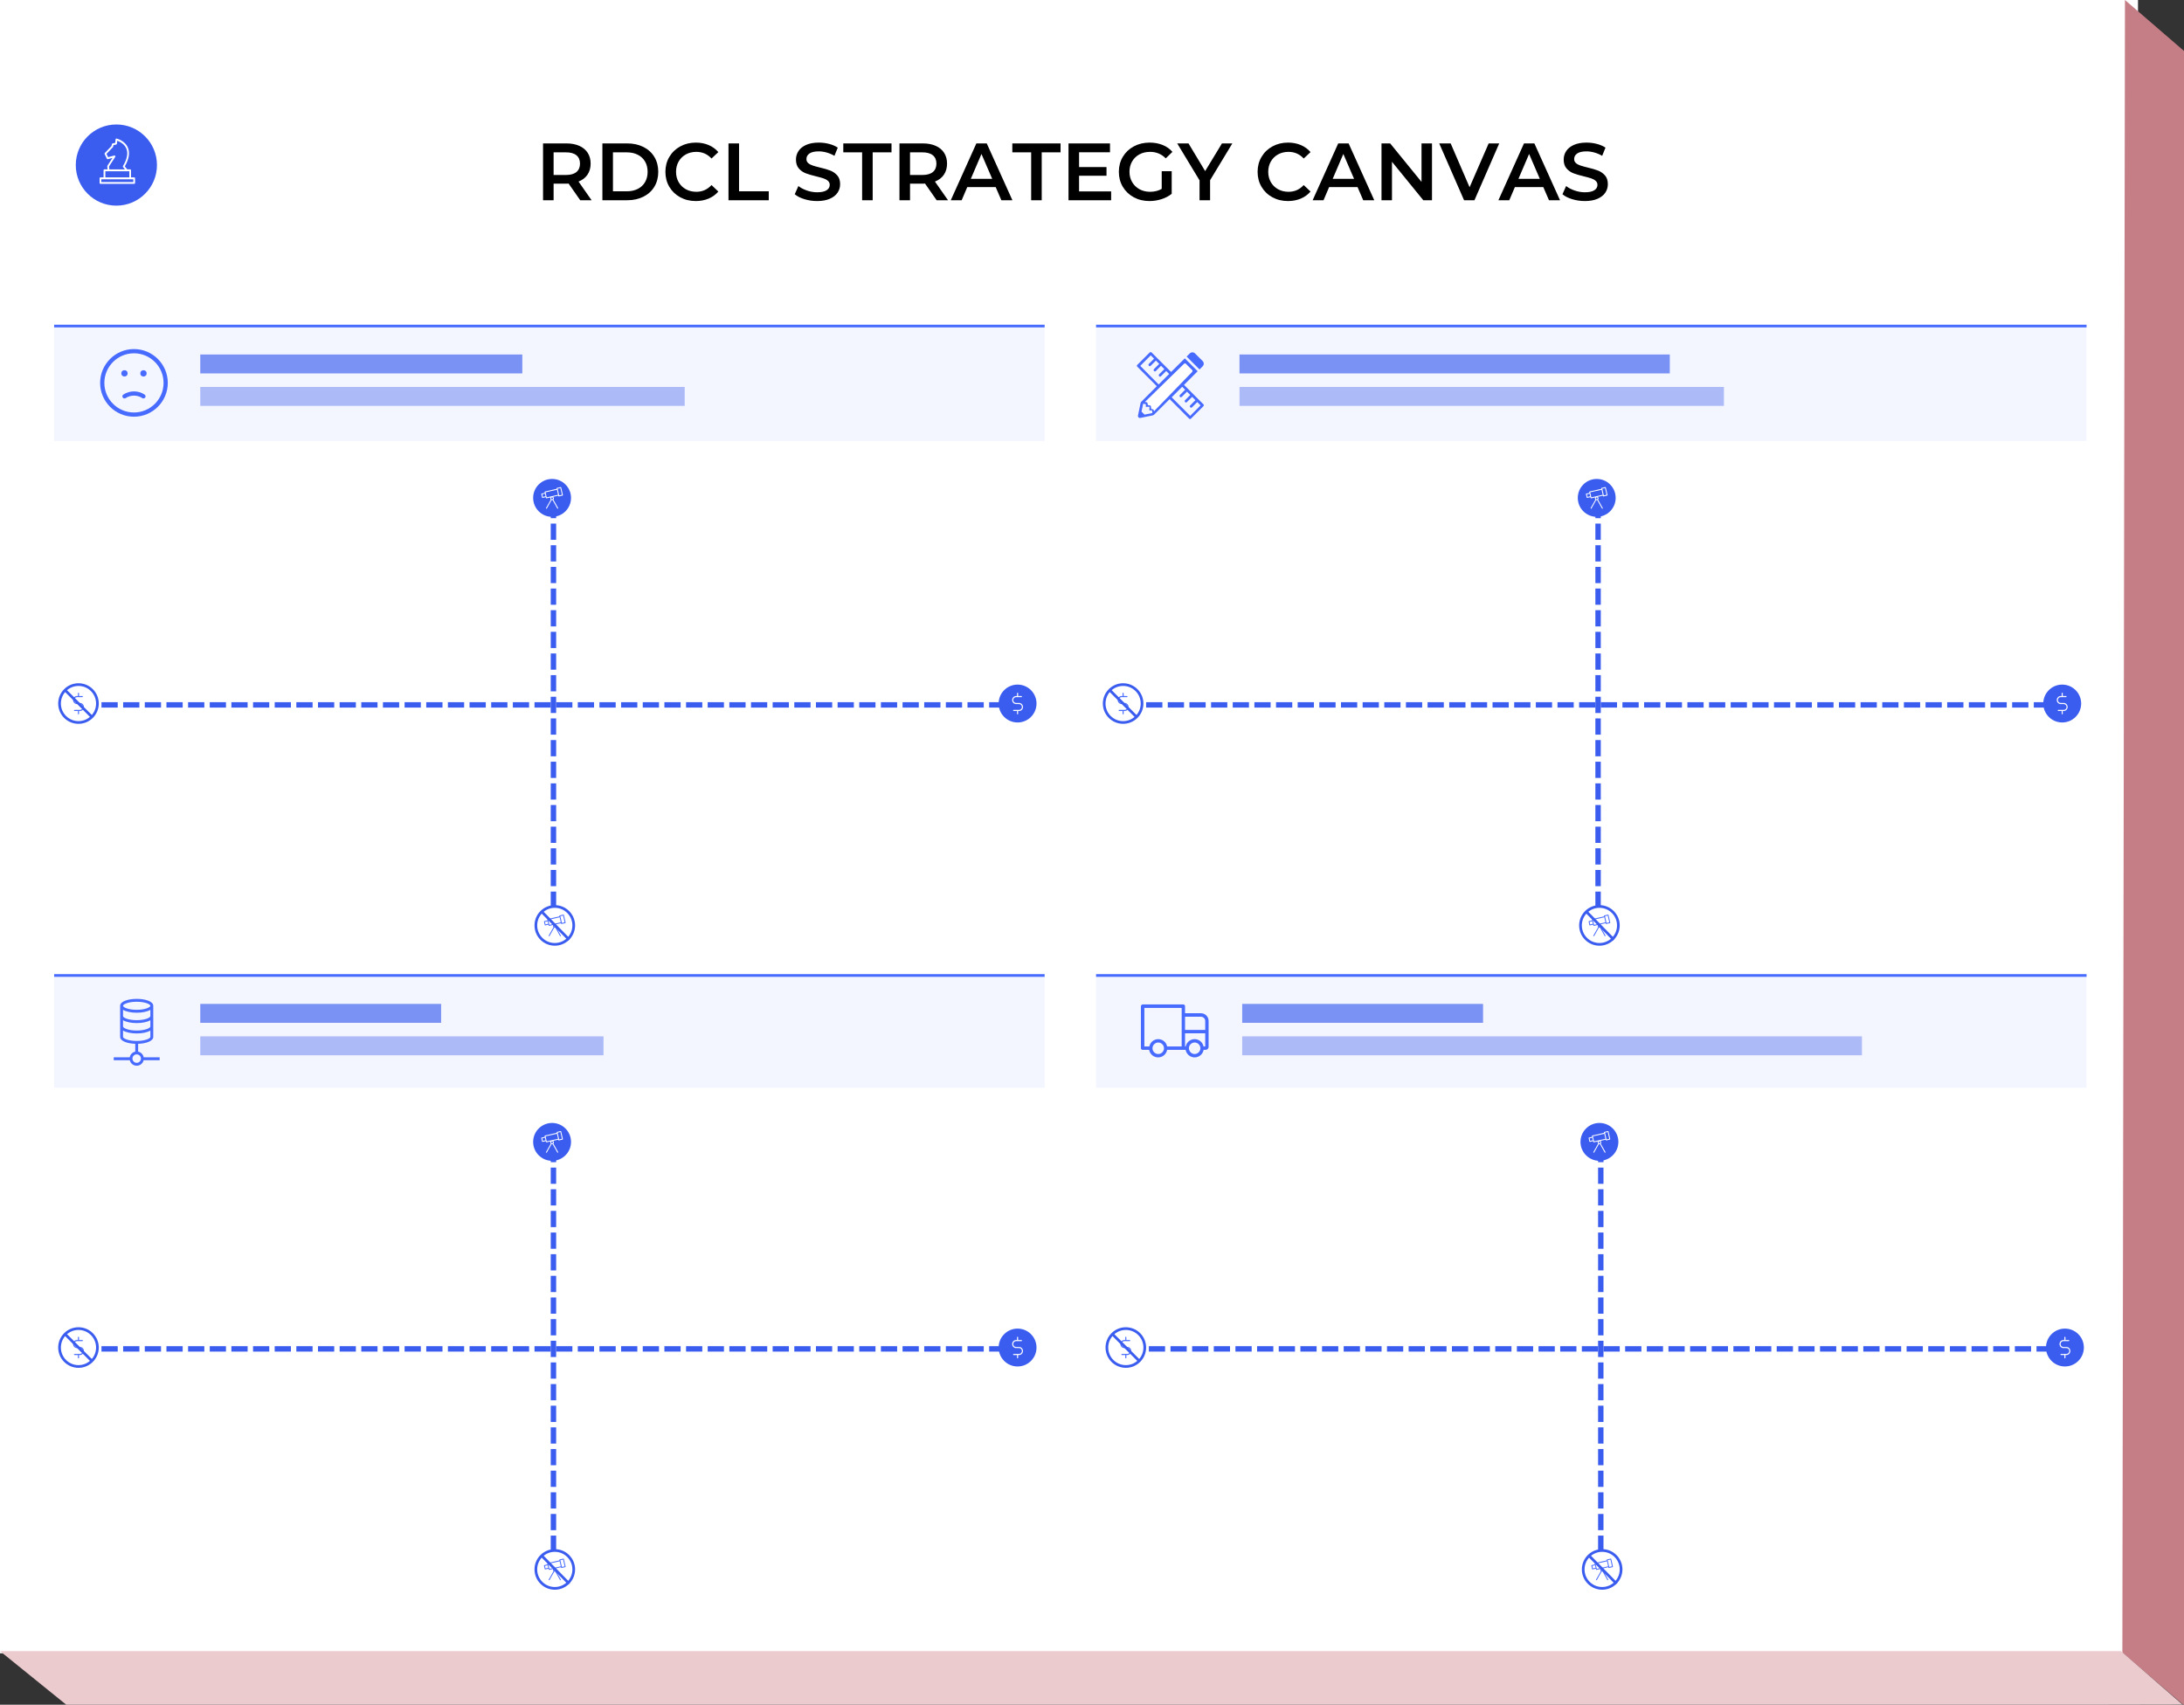 <?xml version="1.0" encoding="UTF-8"?>
<svg width="807px" height="630px" viewBox="0 0 807 630" version="1.1" xmlns="http://www.w3.org/2000/svg" xmlns:xlink="http://www.w3.org/1999/xlink">
    <rect x="0" y="0" width="807" height="630" fill="#333333" stroke="none"/>
    <!-- Generator: Sketch 48.2 (47327) - http://www.bohemiancoding.com/sketch -->
    <title>tk-strategy-detail</title>
    <desc>Created with Sketch.</desc>
    <defs></defs>
    <g id="Assets" stroke="none" stroke-width="1" fill="none" fill-rule="evenodd">
        <g id="tk-strategy-detail">
            <rect id="Rectangle-10" fill="#FFFFFF" x="0" y="0" width="790" height="611"></rect>
            <polygon id="Path-5" fill="#C57D86" points="784.226 610.784 807.1 630.313 807.1 18.914 785.186 0"></polygon>
            <polygon id="Path-4" fill="#ECCBCF" points="806.435 629.937 783.691 610.192 0 610.192 26.196 631.388"></polygon>
            <rect id="Rectangle-8-Copy-2" fill-opacity="0.06" fill="#486BFF" x="20" y="121" width="366" height="42"></rect>
            <rect id="Rectangle-8-Copy-3" fill-opacity="0.06" fill="#486BFF" x="405" y="121" width="366" height="42"></rect>
            <rect id="Rectangle-8-Copy-4" fill-opacity="0.06" fill="#486BFF" x="20" y="360" width="366" height="42"></rect>
            <rect id="Rectangle-8-Copy-5" fill="#486BFF" x="20" y="360" width="366" height="1"></rect>
            <rect id="Rectangle-8-Copy-6" fill="#486BFF" x="405" y="360" width="366" height="1"></rect>
            <rect id="Rectangle-8-Copy-7" fill-opacity="0.06" fill="#486BFF" x="405" y="360" width="366" height="42"></rect>
            <g id="Page-Master-Copy" transform="translate(30, 45)" fill="#000000">
                <g id="Page-Title">
                    <path d="M184.4,29 L180.11,22.85 C179.93,22.87 179.66,22.88 179.3,22.88 L174.56,22.88 L174.56,29 L170.66,29 L170.66,8 L179.3,8 C181.12,8 182.705,8.3 184.055,8.9 C185.405,9.5 186.44,10.36 187.16,11.48 C187.88,12.6 188.24,13.93 188.24,15.47 C188.24,17.05 187.855,18.41 187.085,19.55 C186.315,20.69 185.21,21.54 183.77,22.1 L188.6,29 L184.4,29 Z M184.31,15.47 C184.31,14.13 183.87,13.1 182.99,12.38 C182.11,11.66 180.82,11.3 179.12,11.3 L174.56,11.3 L174.56,19.67 L179.12,19.67 C180.82,19.67 182.11,19.305 182.99,18.575 C183.87,17.845 184.31,16.81 184.31,15.47 Z M192.59,8 L201.77,8 C204.01,8 206,8.435 207.74,9.305 C209.48,10.175 210.83,11.405 211.79,12.995 C212.75,14.585 213.23,16.42 213.23,18.5 C213.23,20.58 212.75,22.415 211.79,24.005 C210.83,25.595 209.48,26.825 207.74,27.695 C206,28.565 204.01,29 201.77,29 L192.59,29 L192.59,8 Z M201.59,25.7 C203.13,25.7 204.485,25.405 205.655,24.815 C206.825,24.225 207.725,23.385 208.355,22.295 C208.985,21.205 209.3,19.94 209.3,18.5 C209.3,17.06 208.985,15.795 208.355,14.705 C207.725,13.615 206.825,12.775 205.655,12.185 C204.485,11.595 203.13,11.3 201.59,11.3 L196.49,11.3 L196.49,25.7 L201.59,25.7 Z M227.09,29.3 C224.97,29.3 223.055,28.835 221.345,27.905 C219.635,26.975 218.295,25.69 217.325,24.05 C216.355,22.41 215.87,20.56 215.87,18.5 C215.87,16.44 216.36,14.59 217.34,12.95 C218.32,11.31 219.665,10.025 221.375,9.095 C223.085,8.165 225,7.7 227.12,7.7 C228.84,7.7 230.41,8 231.83,8.6 C233.25,9.2 234.45,10.07 235.43,11.21 L232.91,13.58 C231.39,11.94 229.52,11.12 227.3,11.12 C225.86,11.12 224.57,11.435 223.43,12.065 C222.29,12.695 221.4,13.57 220.76,14.69 C220.12,15.81 219.8,17.08 219.8,18.5 C219.8,19.92 220.12,21.19 220.76,22.31 C221.4,23.43 222.29,24.305 223.43,24.935 C224.57,25.565 225.86,25.88 227.3,25.88 C229.52,25.88 231.39,25.05 232.91,23.39 L235.43,25.79 C234.45,26.93 233.245,27.8 231.815,28.4 C230.385,29 228.81,29.3 227.09,29.3 Z M239.18,8 L243.08,8 L243.08,25.7 L254.06,25.7 L254.06,29 L239.18,29 L239.18,8 Z M271.94,29.3 C270.32,29.3 268.755,29.07 267.245,28.61 C265.735,28.15 264.54,27.54 263.66,26.78 L265.01,23.75 C265.87,24.43 266.925,24.985 268.175,25.415 C269.425,25.845 270.68,26.06 271.94,26.06 C273.5,26.06 274.665,25.81 275.435,25.31 C276.205,24.81 276.59,24.15 276.59,23.33 C276.59,22.73 276.375,22.235 275.945,21.845 C275.515,21.455 274.97,21.15 274.31,20.93 C273.65,20.71 272.75,20.46 271.61,20.18 C270.01,19.8 268.715,19.42 267.725,19.04 C266.735,18.66 265.885,18.065 265.175,17.255 C264.465,16.445 264.11,15.35 264.11,13.97 C264.11,12.81 264.425,11.755 265.055,10.805 C265.685,9.855 266.635,9.1 267.905,8.54 C269.175,7.98 270.73,7.7 272.57,7.7 C273.85,7.7 275.11,7.86 276.35,8.18 C277.59,8.5 278.66,8.96 279.56,9.56 L278.33,12.59 C277.41,12.05 276.45,11.64 275.45,11.36 C274.45,11.08 273.48,10.94 272.54,10.94 C271,10.94 269.855,11.2 269.105,11.72 C268.355,12.24 267.98,12.93 267.98,13.79 C267.98,14.39 268.195,14.88 268.625,15.26 C269.055,15.64 269.6,15.94 270.26,16.16 C270.92,16.38 271.82,16.63 272.96,16.91 C274.52,17.27 275.8,17.645 276.8,18.035 C277.8,18.425 278.655,19.02 279.365,19.82 C280.075,20.62 280.43,21.7 280.43,23.06 C280.43,24.22 280.115,25.27 279.485,26.21 C278.855,27.15 277.9,27.9 276.62,28.46 C275.34,29.02 273.78,29.3 271.94,29.3 Z M288.56,11.3 L281.6,11.3 L281.6,8 L299.42,8 L299.42,11.3 L292.46,11.3 L292.46,29 L288.56,29 L288.56,11.3 Z M316.1,29 L311.81,22.85 C311.63,22.87 311.36,22.88 311,22.88 L306.26,22.88 L306.26,29 L302.36,29 L302.36,8 L311,8 C312.82,8 314.405,8.3 315.755,8.9 C317.105,9.5 318.14,10.36 318.86,11.48 C319.58,12.6 319.94,13.93 319.94,15.47 C319.94,17.05 319.555,18.41 318.785,19.55 C318.015,20.69 316.91,21.54 315.47,22.1 L320.3,29 L316.1,29 Z M316.01,15.47 C316.01,14.13 315.57,13.1 314.69,12.38 C313.81,11.66 312.52,11.3 310.82,11.3 L306.26,11.3 L306.26,19.67 L310.82,19.67 C312.52,19.67 313.81,19.305 314.69,18.575 C315.57,17.845 316.01,16.81 316.01,15.47 Z M337.91,24.14 L327.41,24.14 L325.34,29 L321.32,29 L330.77,8 L334.61,8 L344.09,29 L340.01,29 L337.91,24.14 Z M336.62,21.08 L332.66,11.9 L328.73,21.08 L336.62,21.08 Z M351.02,11.3 L344.06,11.3 L344.06,8 L361.88,8 L361.88,11.3 L354.92,11.3 L354.92,29 L351.02,29 L351.02,11.3 Z M380.57,25.73 L380.57,29 L364.82,29 L364.82,8 L380.15,8 L380.15,11.27 L368.72,11.27 L368.72,16.73 L378.86,16.73 L378.86,19.94 L368.72,19.94 L368.72,25.73 L380.57,25.73 Z M399.26,18.26 L402.95,18.26 L402.95,26.63 C401.87,27.49 400.61,28.15 399.17,28.61 C397.73,29.07 396.25,29.3 394.73,29.3 C392.59,29.3 390.66,28.835 388.94,27.905 C387.22,26.975 385.87,25.69 384.89,24.05 C383.91,22.41 383.42,20.56 383.42,18.5 C383.42,16.44 383.91,14.59 384.89,12.95 C385.87,11.31 387.225,10.025 388.955,9.095 C390.685,8.165 392.63,7.7 394.79,7.7 C396.55,7.7 398.15,7.99 399.59,8.57 C401.03,9.15 402.24,10 403.22,11.12 L400.76,13.52 C399.16,11.92 397.23,11.12 394.97,11.12 C393.49,11.12 392.175,11.43 391.025,12.05 C389.875,12.67 388.975,13.54 388.325,14.66 C387.675,15.78 387.35,17.06 387.35,18.5 C387.35,19.9 387.675,21.16 388.325,22.28 C388.975,23.4 389.875,24.28 391.025,24.92 C392.175,25.56 393.48,25.88 394.94,25.88 C396.58,25.88 398.02,25.52 399.26,24.8 L399.26,18.26 Z M417.14,21.59 L417.14,29 L413.24,29 L413.24,21.65 L404.99,8 L409.16,8 L415.31,18.23 L421.52,8 L425.36,8 L417.14,21.59 Z M445.91,29.3 C443.79,29.3 441.875,28.835 440.165,27.905 C438.455,26.975 437.115,25.69 436.145,24.05 C435.175,22.41 434.69,20.56 434.69,18.5 C434.69,16.44 435.18,14.59 436.16,12.95 C437.14,11.31 438.485,10.025 440.195,9.095 C441.905,8.165 443.82,7.7 445.94,7.7 C447.66,7.7 449.23,8 450.65,8.6 C452.07,9.2 453.27,10.07 454.25,11.21 L451.73,13.58 C450.21,11.94 448.34,11.12 446.12,11.12 C444.68,11.12 443.39,11.435 442.25,12.065 C441.11,12.695 440.22,13.57 439.58,14.69 C438.94,15.81 438.62,17.08 438.62,18.5 C438.62,19.92 438.94,21.19 439.58,22.31 C440.22,23.43 441.11,24.305 442.25,24.935 C443.39,25.565 444.68,25.88 446.12,25.88 C448.34,25.88 450.21,25.05 451.73,23.39 L454.25,25.79 C453.27,26.93 452.065,27.8 450.635,28.4 C449.205,29 447.63,29.3 445.91,29.3 Z M471.62,24.14 L461.12,24.14 L459.05,29 L455.03,29 L464.48,8 L468.32,8 L477.8,29 L473.72,29 L471.62,24.14 Z M470.33,21.08 L466.37,11.9 L462.44,21.08 L470.33,21.08 Z M499.13,8 L499.13,29 L495.92,29 L484.34,14.78 L484.34,29 L480.47,29 L480.47,8 L483.68,8 L495.26,22.22 L495.26,8 L499.13,8 Z M523.97,8 L514.82,29 L510.98,29 L501.8,8 L506.03,8 L513.02,24.2 L520.07,8 L523.97,8 Z M540.26,24.14 L529.76,24.14 L527.69,29 L523.67,29 L533.12,8 L536.96,8 L546.44,29 L542.36,29 L540.26,24.14 Z M538.97,21.08 L535.01,11.9 L531.08,21.08 L538.97,21.08 Z M555.62,29.3 C554,29.3 552.435,29.07 550.925,28.61 C549.415,28.15 548.22,27.54 547.34,26.78 L548.69,23.75 C549.55,24.43 550.605,24.985 551.855,25.415 C553.105,25.845 554.36,26.06 555.62,26.06 C557.18,26.06 558.345,25.81 559.115,25.31 C559.885,24.81 560.27,24.15 560.27,23.33 C560.27,22.73 560.055,22.235 559.625,21.845 C559.195,21.455 558.65,21.15 557.99,20.93 C557.33,20.71 556.43,20.46 555.29,20.18 C553.69,19.8 552.395,19.42 551.405,19.04 C550.415,18.66 549.565,18.065 548.855,17.255 C548.145,16.445 547.79,15.35 547.79,13.97 C547.79,12.81 548.105,11.755 548.735,10.805 C549.365,9.855 550.315,9.1 551.585,8.54 C552.855,7.98 554.41,7.7 556.25,7.7 C557.53,7.7 558.79,7.86 560.03,8.18 C561.27,8.5 562.34,8.96 563.24,9.56 L562.01,12.59 C561.09,12.05 560.13,11.64 559.13,11.36 C558.13,11.08 557.16,10.94 556.22,10.94 C554.68,10.94 553.535,11.2 552.785,11.72 C552.035,12.24 551.66,12.93 551.66,13.79 C551.66,14.39 551.875,14.88 552.305,15.26 C552.735,15.64 553.28,15.94 553.94,16.16 C554.6,16.38 555.5,16.63 556.64,16.91 C558.2,17.27 559.48,17.645 560.48,18.035 C561.48,18.425 562.335,19.02 563.045,19.82 C563.755,20.62 564.11,21.7 564.11,23.06 C564.11,24.22 563.795,25.27 563.165,26.21 C562.535,27.15 561.58,27.9 560.3,28.46 C559.02,29.02 557.46,29.3 555.62,29.3 Z" id="RDCL-Strategy-Canvas"></path>
                </g>
            </g>
            <g id="np_sad_581256_000000-copy" transform="translate(37, 129)" fill="#486BFF" fill-rule="nonzero">
                <path d="M16.005,18.252 C15.858,18.252 15.707,18.21 15.574,18.122 C13.725,16.898 11.276,16.898 9.425,18.122 C9.063,18.361 8.58,18.262 8.342,17.901 C8.104,17.541 8.203,17.057 8.563,16.818 C10.927,15.254 14.073,15.255 16.436,16.818 C16.796,17.057 16.895,17.541 16.656,17.901 C16.507,18.13 16.259,18.252 16.005,18.252 L16.005,18.252 Z" id="Shape"></path>
                <path d="M12.5,25 C5.607,25 0,19.392 0,12.5 C0,5.607 5.607,0 12.5,0 C19.392,0 25,5.607 25,12.5 C25,19.392 19.392,25 12.5,25 Z M12.5,1.562 C6.469,1.562 1.562,6.469 1.562,12.5 C1.562,18.531 6.469,23.438 12.5,23.438 C18.531,23.438 23.438,18.531 23.438,12.5 C23.438,6.469 18.531,1.562 12.5,1.562 Z" id="Shape"></path>
                <path d="M10.156,8.977 C10.156,10.53 7.826,10.53 7.826,8.977 C7.826,7.424 10.156,7.424 10.156,8.977" id="Shape"></path>
                <path d="M17.181,8.985 C17.181,10.537 14.851,10.537 14.851,8.985 C14.851,7.432 17.181,7.432 17.181,8.985" id="Shape"></path>
            </g>
            <g id="np_database_1210714_000000-copy" transform="translate(42, 369)" fill="#486BFF" fill-rule="nonzero">
                <path d="M8.511,24.853 C9.738,24.851 10.8,24.002 11.075,22.806 L16.997,22.806 L16.997,21.742 L11.099,21.742 C10.903,20.69 10.091,19.859 9.043,19.641 L9.043,16.755 C11.898,16.66 14.628,15.79 14.628,14.21 L14.628,2.699 C14.628,1.023 11.551,0.145 8.511,0.145 C5.471,0.145 2.394,1.023 2.394,2.699 L2.394,14.208 C2.394,15.785 5.123,16.654 7.979,16.753 L7.979,19.641 C6.931,19.859 6.118,20.689 5.923,21.742 L0.024,21.742 L0.024,22.806 L5.947,22.806 C6.221,24.001 7.284,24.851 8.511,24.853 L8.511,24.853 Z M8.511,1.21 C11.779,1.21 13.564,2.194 13.564,2.7 C13.564,3.205 11.779,4.19 8.511,4.19 C5.242,4.19 3.457,3.206 3.457,2.7 C3.457,2.194 5.242,1.21 8.511,1.21 Z M3.457,4.202 C4.62,4.896 6.572,5.266 8.511,5.266 C10.449,5.266 12.401,4.91 13.564,4.202 L13.564,6.53 C13.564,7.034 11.779,8.019 8.511,8.019 C5.242,8.019 3.457,7.035 3.457,6.53 L3.457,4.202 Z M3.457,8.032 C4.62,8.726 6.572,9.095 8.511,9.095 C10.449,9.095 12.401,8.739 13.564,8.032 L13.564,10.359 C13.564,10.864 11.779,11.849 8.511,11.849 C5.242,11.849 3.457,10.865 3.457,10.359 L3.457,8.032 Z M3.457,14.207 L3.457,11.862 C4.62,12.556 6.572,12.926 8.511,12.926 C10.449,12.926 12.401,12.57 13.564,11.862 L13.564,14.208 C13.564,14.713 11.779,15.698 8.511,15.698 C5.242,15.697 3.457,14.713 3.457,14.208 L3.457,14.207 Z M8.511,20.651 C9.145,20.651 9.718,21.033 9.96,21.62 C10.203,22.206 10.069,22.882 9.62,23.33 C9.171,23.779 8.496,23.913 7.91,23.67 C7.324,23.427 6.942,22.856 6.942,22.221 C6.943,21.354 7.644,20.653 8.511,20.651 Z" id="Shape"></path>
            </g>
            <g id="np_truck_1074952_000000-copy" transform="translate(434, 381) scale(-1, 1) translate(-434, -381) translate(421, 371)" fill="#486BFF" fill-rule="nonzero">
                <path d="M24.766,0.208 L9.739,0.208 C9.406,0.208 9.115,0.499 9.115,0.832 L9.115,3.455 L3.247,3.455 C1.707,3.455 0.416,4.704 0.416,6.286 L0.416,15.902 C0.416,16.484 0.915,16.984 1.499,16.984 L2.248,16.984 C2.539,18.566 3.913,19.773 5.578,19.773 C7.243,19.773 8.617,18.566 8.908,16.984 L15.733,16.984 C16.024,18.566 17.398,19.773 19.063,19.773 C20.728,19.773 22.102,18.566 22.393,16.984 L24.808,16.984 C25.141,16.984 25.432,16.693 25.432,16.36 L25.432,0.833 C25.39,0.499 25.099,0.208 24.765,0.208 L24.766,0.208 Z M5.577,18.522 C4.411,18.522 3.453,17.565 3.453,16.399 C3.453,15.233 4.411,14.275 5.577,14.275 C6.742,14.275 7.7,15.233 7.7,16.399 C7.658,17.565 6.742,18.522 5.577,18.522 Z M9.115,15.734 L8.864,15.734 C8.573,14.194 7.199,13.028 5.577,13.028 C3.954,13.028 2.58,14.194 2.289,15.734 L1.665,15.734 L1.665,10.864 L9.115,10.864 L9.115,15.734 Z M9.115,9.616 L1.665,9.616 L1.665,6.328 C1.665,5.453 2.372,4.746 3.247,4.746 L9.117,4.746 L9.115,9.616 Z M19.021,18.522 C17.856,18.522 16.898,17.565 16.898,16.399 C16.898,15.233 17.856,14.275 19.021,14.275 C20.187,14.275 21.145,15.233 21.145,16.399 C21.145,17.565 20.187,18.522 19.021,18.522 Z M24.142,15.734 L22.311,15.734 C22.02,14.194 20.646,13.028 19.023,13.028 C17.401,13.028 16.027,14.194 15.736,15.734 L10.364,15.734 L10.364,1.497 L24.142,1.499 L24.142,15.734 Z" id="Shape"></path>
            </g>
            <g id="Group-Copy" transform="translate(420, 130)">
                <g id="np_design_1162242_000000" fill="#486BFF" fill-rule="nonzero">
                    <path d="M24.401,5.365 C24.922,4.844 24.922,3.985 24.401,3.438 L21.563,0.6 C21.042,0.08 20.182,0.08 19.636,0.6 L18.464,1.772 L23.23,6.538 L24.401,5.365 Z" id="Shape"></path>
                    <path d="M17.5,12.24 L22.551,7.188 L17.785,2.422 L12.734,7.474 L5.521,0.26 C5.338,0.078 5.026,0.078 4.818,0.26 L0.234,4.844 C0.13,4.948 0.077,5.053 0.077,5.183 C0.077,5.313 0.129,5.443 0.234,5.522 L7.447,12.735 L1.718,18.464 C1.561,18.621 1.458,18.803 1.431,19.012 L0.493,23.569 C0.441,23.777 0.493,23.986 0.597,24.142 C0.754,24.375 1.066,24.506 1.326,24.454 L5.91,23.516 C6.119,23.464 6.327,23.359 6.457,23.229 L12.187,17.5 L19.4,24.713 C19.504,24.817 19.634,24.87 19.739,24.87 C19.842,24.87 19.999,24.818 20.077,24.713 L24.661,20.129 C24.765,20.026 24.818,19.921 24.818,19.791 C24.87,19.661 24.818,19.531 24.713,19.453 L17.5,12.24 Z M5.807,22.63 L2.916,23.229 L1.796,22.109 L2.395,19.218 L2.422,19.191 L3.412,19.373 L3.385,20.233 C3.385,20.311 3.437,20.363 3.515,20.363 L4.739,20.311 L4.687,21.535 C4.687,21.613 4.739,21.665 4.817,21.665 L5.677,21.639 L5.807,22.63 Z M1.328,5.208 L5.208,1.329 L6.432,2.552 L4.505,4.479 C4.323,4.661 4.323,4.973 4.505,5.182 C4.609,5.286 4.739,5.339 4.844,5.339 C4.948,5.339 5.104,5.287 5.183,5.182 L7.109,3.255 L8.333,4.479 L6.406,6.406 C6.224,6.588 6.224,6.9 6.406,7.109 C6.51,7.212 6.64,7.265 6.745,7.265 C6.849,7.265 7.006,7.213 7.084,7.109 L9.011,5.182 L10.234,6.406 L8.308,8.332 C8.126,8.514 8.126,8.827 8.308,9.035 C8.411,9.139 8.542,9.192 8.646,9.192 C8.777,9.192 8.907,9.14 8.985,9.035 L10.912,7.109 L12.005,8.202 L8.126,12.082 L1.328,5.208 Z M19.791,23.671 L12.942,16.822 L16.822,12.942 L17.915,14.036 L15.989,15.963 C15.807,16.145 15.807,16.457 15.989,16.666 C16.093,16.769 16.223,16.822 16.328,16.822 C16.431,16.822 16.588,16.77 16.666,16.666 L18.593,14.739 L19.817,15.963 L17.89,17.889 C17.708,18.071 17.708,18.384 17.89,18.592 C17.994,18.696 18.124,18.749 18.229,18.749 C18.333,18.749 18.489,18.697 18.567,18.592 L20.494,16.666 L21.718,17.889 L19.791,19.816 C19.609,19.998 19.609,20.31 19.791,20.519 C19.895,20.623 20.025,20.676 20.13,20.676 C20.234,20.676 20.39,20.624 20.469,20.519 L22.395,18.592 L23.619,19.816 L19.791,23.671 Z" id="Shape"></path>
                </g>
                <path d="M1.733,10.592 L21.934,10.837 C22.208,10.841 22.428,11.064 22.428,11.337 L22.428,14.58 C22.428,14.853 22.209,15.076 21.936,15.08 L1.671,15.4 L1.878,15.109 C2.027,14.899 1.992,14.611 1.798,14.442 L1.795,14.439 C1.606,14.275 1.586,13.988 1.75,13.799 C1.751,13.798 1.752,13.797 1.753,13.796 L2.116,13.386 C2.29,13.189 2.282,12.891 2.097,12.703 L1.922,12.526 C1.741,12.341 1.73,12.048 1.898,11.851 L2.065,11.654 C2.221,11.471 2.225,11.204 2.074,11.017 L1.733,10.592 Z" id="Rectangle-2" fill="#FFFFFF" transform="translate(12.004, 12.996) rotate(-45) translate(-12.004, -12.996) "></path>
            </g>
            <path d="M204.5,178.5 L204.5,342.576" id="Line-2-Copy" stroke="#3B5DEF" stroke-width="2" stroke-linecap="square" stroke-dasharray="4,4"></path>
            <path d="M378.5,260.5 L30.494,260.5" id="Line-3-Copy" stroke="#3B5DEF" stroke-width="2" stroke-linecap="square" stroke-dasharray="4,4"></path>
            <path d="M43,76 C34.716,76 28,69.284 28,61 C28,52.716 34.716,46 43,46 C51.284,46 58,52.716 58,61 C58,69.284 51.284,76 43,76 Z M49.583,65.542 L48.417,65.542 L48.417,62.933 C48.417,62.741 48.273,62.585 48.097,62.585 L47.01,62.585 L46.116,61.488 C47.618,58.861 48.033,56.6 47.331,54.756 C46.308,52.007 43.24,51.242 43.095,51.207 C42.999,51.189 42.919,51.207 42.84,51.259 C42.76,51.311 42.728,51.398 42.712,51.503 L42.584,52.79 L41.594,52.999 C41.466,53.033 41.37,53.138 41.338,53.26 L41.194,53.973 L38.734,56.548 C38.638,56.653 38.606,56.827 38.67,56.965 L39.501,58.653 C39.565,58.792 39.709,58.861 39.852,58.827 L41.562,58.357 L39.692,61.228 C39.644,61.297 39.629,61.384 39.629,61.471 L39.741,62.584 L38.59,62.584 C38.414,62.584 38.271,62.74 38.271,62.932 L38.271,65.541 L37.12,65.542 C36.944,65.542 36.8,65.698 36.8,65.89 L36.8,67.595 C36.8,67.787 36.944,67.943 37.12,67.943 L49.583,67.943 C49.759,67.943 49.903,67.787 49.903,67.595 L49.903,65.89 C49.903,65.698 49.759,65.542 49.583,65.542 L49.583,65.542 Z M40.284,61.523 L42.569,58.009 C42.649,57.887 42.649,57.73 42.569,57.609 C42.489,57.487 42.361,57.435 42.233,57.469 L39.948,58.078 L39.357,56.861 L41.705,54.407 C41.754,54.355 41.785,54.303 41.802,54.233 L41.913,53.642 L42.936,53.433 C43.079,53.399 43.175,53.277 43.192,53.138 L43.303,52.007 C44.086,52.286 46.02,53.12 46.739,55.034 C47.378,56.721 46.947,58.843 45.444,61.349 C45.364,61.488 45.381,61.645 45.476,61.766 L46.163,62.601 L40.395,62.601 L40.284,61.523 Z M38.925,63.28 L47.794,63.28 L47.794,65.542 L38.925,65.542 L38.925,63.28 Z M49.264,67.264 L37.439,67.264 L37.439,66.255 L49.264,66.255 L49.264,67.264 Z" id="token-strategy-copy" fill="#3B5DEF"></path>
            <circle id="Oval-Copy-2" fill="#3B5DEF" cx="204" cy="184" r="7"></circle>
            <g id="vision-copy" transform="translate(200, 180)" fill="#FFFFFF" fill-rule="nonzero">
                <path d="M8,2.944 L7.349,0.123 C7.332,0.073 7.316,0.04 7.282,0.023 C7.249,0.007 7.199,-0.01 7.149,0.007 L5.814,0.307 C5.73,0.324 5.664,0.424 5.68,0.507 L5.713,0.658 L1.358,1.642 C1.308,1.659 1.275,1.675 1.258,1.709 C1.242,1.742 1.225,1.792 1.242,1.842 L1.308,2.142 L0.123,2.41 C0.073,2.426 0.04,2.443 0.023,2.477 C0.007,2.51 -0.01,2.56 0.007,2.61 L0.291,3.861 C0.307,3.945 0.374,3.995 0.457,3.995 L0.49,3.995 L1.675,3.728 L1.742,4.028 C1.758,4.112 1.825,4.162 1.909,4.162 L1.942,4.162 L3.444,3.828 C3.377,3.928 3.344,4.045 3.344,4.162 C3.344,4.345 3.41,4.512 3.527,4.629 L1.759,7.75 C1.709,7.833 1.742,7.933 1.826,7.983 C1.859,8 1.876,8 1.909,8 C1.976,8 2.026,7.966 2.059,7.916 L3.811,4.796 C3.878,4.812 3.928,4.829 3.995,4.829 C4.062,4.829 4.128,4.812 4.179,4.796 L5.931,7.917 C5.964,7.967 6.014,8 6.081,8 C6.114,8 6.131,8 6.164,7.983 C6.247,7.933 6.281,7.833 6.231,7.75 L4.479,4.629 C4.596,4.512 4.663,4.345 4.663,4.162 C4.663,3.928 4.546,3.728 4.362,3.611 L6.281,3.177 L6.314,3.327 C6.331,3.378 6.348,3.411 6.381,3.427 C6.414,3.444 6.431,3.461 6.465,3.461 L6.498,3.461 L7.833,3.16 C7.883,3.144 7.916,3.127 7.933,3.094 C8,3.027 8,2.994 8,2.944 L8,2.944 Z M3.661,4.162 C3.661,3.978 3.811,3.828 3.995,3.828 C4.179,3.828 4.329,3.978 4.329,4.162 C4.329,4.345 4.179,4.495 3.995,4.495 C3.811,4.495 3.661,4.345 3.661,4.162 Z M0.574,3.628 L0.357,2.693 L1.375,2.46 L1.592,3.395 L0.574,3.628 Z M2.009,3.795 L1.943,3.494 L1.659,2.243 L1.592,1.942 L5.797,0.991 L6.215,2.86 L2.009,3.795 Z M6.615,3.077 L6.582,2.927 L6.081,0.741 L6.048,0.591 L7.066,0.357 L7.633,2.86 L6.615,3.077 Z" id="Shape"></path>
            </g>
            <circle id="Oval-Copy-3" fill="#3B5DEF" cx="376" cy="260" r="7"></circle>
            <g id="Group-9-Copy" transform="translate(198, 335)">
                <circle id="Oval" stroke="#3B5DEF" fill="#FFFFFF" cx="7" cy="7" r="7"></circle>
                <g id="vision" transform="translate(3, 3)" fill="#486BFF" fill-rule="nonzero">
                    <path d="M8,2.944 L7.349,0.123 C7.332,0.073 7.316,0.04 7.282,0.023 C7.249,0.007 7.199,-0.01 7.149,0.007 L5.814,0.307 C5.73,0.324 5.664,0.424 5.68,0.507 L5.713,0.658 L1.358,1.642 C1.308,1.659 1.275,1.675 1.258,1.709 C1.242,1.742 1.225,1.792 1.242,1.842 L1.308,2.142 L0.123,2.41 C0.073,2.426 0.04,2.443 0.023,2.477 C0.007,2.51 -0.01,2.56 0.007,2.61 L0.291,3.861 C0.307,3.945 0.374,3.995 0.457,3.995 L0.49,3.995 L1.675,3.728 L1.742,4.028 C1.758,4.112 1.825,4.162 1.909,4.162 L1.942,4.162 L3.444,3.828 C3.377,3.928 3.344,4.045 3.344,4.162 C3.344,4.345 3.41,4.512 3.527,4.629 L1.759,7.75 C1.709,7.833 1.742,7.933 1.826,7.983 C1.859,8 1.876,8 1.909,8 C1.976,8 2.026,7.966 2.059,7.916 L3.811,4.796 C3.878,4.812 3.928,4.829 3.995,4.829 C4.062,4.829 4.128,4.812 4.179,4.796 L5.931,7.917 C5.964,7.967 6.014,8 6.081,8 C6.114,8 6.131,8 6.164,7.983 C6.247,7.933 6.281,7.833 6.231,7.75 L4.479,4.629 C4.596,4.512 4.663,4.345 4.663,4.162 C4.663,3.928 4.546,3.728 4.362,3.611 L6.281,3.177 L6.314,3.327 C6.331,3.378 6.348,3.411 6.381,3.427 C6.414,3.444 6.431,3.461 6.465,3.461 L6.498,3.461 L7.833,3.16 C7.883,3.144 7.916,3.127 7.933,3.094 C8,3.027 8,2.994 8,2.944 L8,2.944 Z M3.661,4.162 C3.661,3.978 3.811,3.828 3.995,3.828 C4.179,3.828 4.329,3.978 4.329,4.162 C4.329,4.345 4.179,4.495 3.995,4.495 C3.811,4.495 3.661,4.345 3.661,4.162 Z M0.574,3.628 L0.357,2.693 L1.375,2.46 L1.592,3.395 L0.574,3.628 Z M2.009,3.795 L1.943,3.494 L1.659,2.243 L1.592,1.942 L5.797,0.991 L6.215,2.86 L2.009,3.795 Z M6.615,3.077 L6.582,2.927 L6.081,0.741 L6.048,0.591 L7.066,0.357 L7.633,2.86 L6.615,3.077 Z" id="Shape"></path>
                </g>
                <path d="M2.441,2.212 L11.954,11.915" id="Line-4" stroke="#3B5DEF" stroke-linecap="square"></path>
            </g>
            <g id="Group-6-Copy-6" transform="translate(22, 253)">
                <circle id="Oval" stroke="#3B5DEF" fill="#FFFFFF" cx="7" cy="7" r="7"></circle>
                <g id="np_dollar_1410336_000000" transform="translate(5, 3)" fill="#486BFF" fill-rule="nonzero">
                    <path d="M2.001,0 C1.893,0 1.805,0.091 1.805,0.202 L1.805,1.225 L1.435,1.225 C0.644,1.225 0,1.892 0,2.711 C0,3.529 0.644,4.196 1.435,4.196 L2.565,4.196 C3.141,4.196 3.609,4.68 3.609,5.276 C3.609,5.872 3.141,6.356 2.565,6.356 L0.535,6.356 C0.427,6.356 0.339,6.447 0.339,6.559 C0.339,6.67 0.427,6.761 0.535,6.761 L1.805,6.761 L1.805,7.798 C1.805,7.909 1.893,8 2.001,8 C2.108,8 2.197,7.909 2.197,7.798 L2.197,6.761 L2.583,6.761 C3.366,6.751 4,6.089 4,5.276 C4.002,4.458 3.357,3.791 2.567,3.791 L1.437,3.791 C0.861,3.791 0.393,3.306 0.393,2.711 C0.393,2.115 0.861,1.63 1.437,1.63 L3.431,1.63 C3.539,1.63 3.627,1.539 3.627,1.428 C3.627,1.317 3.539,1.225 3.431,1.225 L2.197,1.225 L2.197,0.202 C2.197,0.091 2.108,0 2.001,0 L2.001,0 Z" id="Shape"></path>
                </g>
                <path d="M2.5,2.5 L11.791,11.791" id="Line-4" stroke="#3B5DEF" stroke-linecap="square"></path>
            </g>
            <g id="np_dollar_1410336_000000-copy" transform="translate(374, 256)" fill="#FFFFFF" fill-rule="nonzero">
                <path d="M2.001,0 C1.893,0 1.805,0.091 1.805,0.202 L1.805,1.225 L1.435,1.225 C0.644,1.225 0,1.892 0,2.711 C0,3.529 0.644,4.196 1.435,4.196 L2.565,4.196 C3.141,4.196 3.609,4.68 3.609,5.276 C3.609,5.872 3.141,6.356 2.565,6.356 L0.535,6.356 C0.427,6.356 0.339,6.447 0.339,6.559 C0.339,6.67 0.427,6.761 0.535,6.761 L1.805,6.761 L1.805,7.798 C1.805,7.909 1.893,8 2.001,8 C2.108,8 2.197,7.909 2.197,7.798 L2.197,6.761 L2.583,6.761 C3.366,6.751 4,6.089 4,5.276 C4.002,4.458 3.357,3.791 2.567,3.791 L1.437,3.791 C0.861,3.791 0.393,3.306 0.393,2.711 C0.393,2.115 0.861,1.63 1.437,1.63 L3.431,1.63 C3.539,1.63 3.627,1.539 3.627,1.428 C3.627,1.317 3.539,1.225 3.431,1.225 L2.197,1.225 L2.197,0.202 C2.197,0.091 2.108,0 2.001,0 L2.001,0 Z" id="Shape"></path>
            </g>
            <path d="M590.5,178.5 L590.5,342.576" id="Line-2-Copy-2" stroke="#3B5DEF" stroke-width="2" stroke-linecap="square" stroke-dasharray="4,4"></path>
            <path d="M764.5,260.5 L416.494,260.5" id="Line-3-Copy-2" stroke="#3B5DEF" stroke-width="2" stroke-linecap="square" stroke-dasharray="4,4"></path>
            <g id="Group-6-Copy" transform="translate(583, 177)">
                <circle id="Oval" fill="#3B5DEF" cx="7" cy="7" r="7"></circle>
                <g id="vision" transform="translate(3, 3)" fill="#FFFFFF" fill-rule="nonzero">
                    <path d="M8,2.944 L7.349,0.123 C7.332,0.073 7.316,0.04 7.282,0.023 C7.249,0.007 7.199,-0.01 7.149,0.007 L5.814,0.307 C5.73,0.324 5.664,0.424 5.68,0.507 L5.713,0.658 L1.358,1.642 C1.308,1.659 1.275,1.675 1.258,1.709 C1.242,1.742 1.225,1.792 1.242,1.842 L1.308,2.142 L0.123,2.41 C0.073,2.426 0.04,2.443 0.023,2.477 C0.007,2.51 -0.01,2.56 0.007,2.61 L0.291,3.861 C0.307,3.945 0.374,3.995 0.457,3.995 L0.49,3.995 L1.675,3.728 L1.742,4.028 C1.758,4.112 1.825,4.162 1.909,4.162 L1.942,4.162 L3.444,3.828 C3.377,3.928 3.344,4.045 3.344,4.162 C3.344,4.345 3.41,4.512 3.527,4.629 L1.759,7.75 C1.709,7.833 1.742,7.933 1.826,7.983 C1.859,8 1.876,8 1.909,8 C1.976,8 2.026,7.966 2.059,7.916 L3.811,4.796 C3.878,4.812 3.928,4.829 3.995,4.829 C4.062,4.829 4.128,4.812 4.179,4.796 L5.931,7.917 C5.964,7.967 6.014,8 6.081,8 C6.114,8 6.131,8 6.164,7.983 C6.247,7.933 6.281,7.833 6.231,7.75 L4.479,4.629 C4.596,4.512 4.663,4.345 4.663,4.162 C4.663,3.928 4.546,3.728 4.362,3.611 L6.281,3.177 L6.314,3.327 C6.331,3.378 6.348,3.411 6.381,3.427 C6.414,3.444 6.431,3.461 6.465,3.461 L6.498,3.461 L7.833,3.16 C7.883,3.144 7.916,3.127 7.933,3.094 C8,3.027 8,2.994 8,2.944 L8,2.944 Z M3.661,4.162 C3.661,3.978 3.811,3.828 3.995,3.828 C4.179,3.828 4.329,3.978 4.329,4.162 C4.329,4.345 4.179,4.495 3.995,4.495 C3.811,4.495 3.661,4.345 3.661,4.162 Z M0.574,3.628 L0.357,2.693 L1.375,2.46 L1.592,3.395 L0.574,3.628 Z M2.009,3.795 L1.943,3.494 L1.659,2.243 L1.592,1.942 L5.797,0.991 L6.215,2.86 L2.009,3.795 Z M6.615,3.077 L6.582,2.927 L6.081,0.741 L6.048,0.591 L7.066,0.357 L7.633,2.86 L6.615,3.077 Z" id="Shape"></path>
                </g>
            </g>
            <g id="Group-8-Copy" transform="translate(584, 335)">
                <g id="Group-9">
                    <circle id="Oval" stroke="#3B5DEF" fill="#FFFFFF" cx="7" cy="7" r="7"></circle>
                    <g id="vision" transform="translate(3, 3)" fill="#486BFF" fill-rule="nonzero">
                        <path d="M8,2.944 L7.349,0.123 C7.332,0.073 7.316,0.04 7.282,0.023 C7.249,0.007 7.199,-0.01 7.149,0.007 L5.814,0.307 C5.73,0.324 5.664,0.424 5.68,0.507 L5.713,0.658 L1.358,1.642 C1.308,1.659 1.275,1.675 1.258,1.709 C1.242,1.742 1.225,1.792 1.242,1.842 L1.308,2.142 L0.123,2.41 C0.073,2.426 0.04,2.443 0.023,2.477 C0.007,2.51 -0.01,2.56 0.007,2.61 L0.291,3.861 C0.307,3.945 0.374,3.995 0.457,3.995 L0.49,3.995 L1.675,3.728 L1.742,4.028 C1.758,4.112 1.825,4.162 1.909,4.162 L1.942,4.162 L3.444,3.828 C3.377,3.928 3.344,4.045 3.344,4.162 C3.344,4.345 3.41,4.512 3.527,4.629 L1.759,7.75 C1.709,7.833 1.742,7.933 1.826,7.983 C1.859,8 1.876,8 1.909,8 C1.976,8 2.026,7.966 2.059,7.916 L3.811,4.796 C3.878,4.812 3.928,4.829 3.995,4.829 C4.062,4.829 4.128,4.812 4.179,4.796 L5.931,7.917 C5.964,7.967 6.014,8 6.081,8 C6.114,8 6.131,8 6.164,7.983 C6.247,7.933 6.281,7.833 6.231,7.75 L4.479,4.629 C4.596,4.512 4.663,4.345 4.663,4.162 C4.663,3.928 4.546,3.728 4.362,3.611 L6.281,3.177 L6.314,3.327 C6.331,3.378 6.348,3.411 6.381,3.427 C6.414,3.444 6.431,3.461 6.465,3.461 L6.498,3.461 L7.833,3.16 C7.883,3.144 7.916,3.127 7.933,3.094 C8,3.027 8,2.994 8,2.944 L8,2.944 Z M3.661,4.162 C3.661,3.978 3.811,3.828 3.995,3.828 C4.179,3.828 4.329,3.978 4.329,4.162 C4.329,4.345 4.179,4.495 3.995,4.495 C3.811,4.495 3.661,4.345 3.661,4.162 Z M0.574,3.628 L0.357,2.693 L1.375,2.46 L1.592,3.395 L0.574,3.628 Z M2.009,3.795 L1.943,3.494 L1.659,2.243 L1.592,1.942 L5.797,0.991 L6.215,2.86 L2.009,3.795 Z M6.615,3.077 L6.582,2.927 L6.081,0.741 L6.048,0.591 L7.066,0.357 L7.633,2.86 L6.615,3.077 Z" id="Shape"></path>
                    </g>
                    <path d="M2.441,2.212 L11.954,11.915" id="Line-4" stroke="#3B5DEF" stroke-linecap="square"></path>
                </g>
            </g>
            <g id="Group-10-Copy" transform="translate(408, 253)">
                <g id="Group-6-Copy-5">
                    <circle id="Oval" stroke="#3B5DEF" fill="#FFFFFF" cx="7" cy="7" r="7"></circle>
                    <g id="np_dollar_1410336_000000" transform="translate(5, 3)" fill="#486BFF" fill-rule="nonzero">
                        <path d="M2.001,0 C1.893,0 1.805,0.091 1.805,0.202 L1.805,1.225 L1.435,1.225 C0.644,1.225 0,1.892 0,2.711 C0,3.529 0.644,4.196 1.435,4.196 L2.565,4.196 C3.141,4.196 3.609,4.68 3.609,5.276 C3.609,5.872 3.141,6.356 2.565,6.356 L0.535,6.356 C0.427,6.356 0.339,6.447 0.339,6.559 C0.339,6.67 0.427,6.761 0.535,6.761 L1.805,6.761 L1.805,7.798 C1.805,7.909 1.893,8 2.001,8 C2.108,8 2.197,7.909 2.197,7.798 L2.197,6.761 L2.583,6.761 C3.366,6.751 4,6.089 4,5.276 C4.002,4.458 3.357,3.791 2.567,3.791 L1.437,3.791 C0.861,3.791 0.393,3.306 0.393,2.711 C0.393,2.115 0.861,1.63 1.437,1.63 L3.431,1.63 C3.539,1.63 3.627,1.539 3.627,1.428 C3.627,1.317 3.539,1.225 3.431,1.225 L2.197,1.225 L2.197,0.202 C2.197,0.091 2.108,0 2.001,0 L2.001,0 Z" id="Shape"></path>
                    </g>
                    <path d="M2.5,2.5 L11.791,11.791" id="Line-4" stroke="#3B5DEF" stroke-linecap="square"></path>
                </g>
            </g>
            <g id="Group-7-Copy" transform="translate(755, 253)">
                <circle id="Oval-Copy" fill="#3B5DEF" cx="7" cy="7" r="7"></circle>
                <g id="np_dollar_1410336_000000" transform="translate(5, 3)" fill="#FFFFFF" fill-rule="nonzero">
                    <path d="M2.001,0 C1.893,0 1.805,0.091 1.805,0.202 L1.805,1.225 L1.435,1.225 C0.644,1.225 0,1.892 0,2.711 C0,3.529 0.644,4.196 1.435,4.196 L2.565,4.196 C3.141,4.196 3.609,4.68 3.609,5.276 C3.609,5.872 3.141,6.356 2.565,6.356 L0.535,6.356 C0.427,6.356 0.339,6.447 0.339,6.559 C0.339,6.67 0.427,6.761 0.535,6.761 L1.805,6.761 L1.805,7.798 C1.805,7.909 1.893,8 2.001,8 C2.108,8 2.197,7.909 2.197,7.798 L2.197,6.761 L2.583,6.761 C3.366,6.751 4,6.089 4,5.276 C4.002,4.458 3.357,3.791 2.567,3.791 L1.437,3.791 C0.861,3.791 0.393,3.306 0.393,2.711 C0.393,2.115 0.861,1.63 1.437,1.63 L3.431,1.63 C3.539,1.63 3.627,1.539 3.627,1.428 C3.627,1.317 3.539,1.225 3.431,1.225 L2.197,1.225 L2.197,0.202 C2.197,0.091 2.108,0 2.001,0 L2.001,0 Z" id="Shape"></path>
                </g>
            </g>
            <path d="M591.5,416.5 L591.5,580.576" id="Line-2-Copy-3" stroke="#3B5DEF" stroke-width="2" stroke-linecap="square" stroke-dasharray="4,4"></path>
            <path d="M765.5,498.5 L417.494,498.5" id="Line-3-Copy-3" stroke="#3B5DEF" stroke-width="2" stroke-linecap="square" stroke-dasharray="4,4"></path>
            <circle id="Oval-Copy-4" fill="#3B5DEF" cx="591" cy="422" r="7"></circle>
            <g id="vision-copy-2" transform="translate(587, 418)" fill="#FFFFFF" fill-rule="nonzero">
                <path d="M8,2.944 L7.349,0.123 C7.332,0.073 7.316,0.04 7.282,0.023 C7.249,0.007 7.199,-0.01 7.149,0.007 L5.814,0.307 C5.73,0.324 5.664,0.424 5.68,0.507 L5.713,0.658 L1.358,1.642 C1.308,1.659 1.275,1.675 1.258,1.709 C1.242,1.742 1.225,1.792 1.242,1.842 L1.308,2.142 L0.123,2.41 C0.073,2.426 0.04,2.443 0.023,2.477 C0.007,2.51 -0.01,2.56 0.007,2.61 L0.291,3.861 C0.307,3.945 0.374,3.995 0.457,3.995 L0.49,3.995 L1.675,3.728 L1.742,4.028 C1.758,4.112 1.825,4.162 1.909,4.162 L1.942,4.162 L3.444,3.828 C3.377,3.928 3.344,4.045 3.344,4.162 C3.344,4.345 3.41,4.512 3.527,4.629 L1.759,7.75 C1.709,7.833 1.742,7.933 1.826,7.983 C1.859,8 1.876,8 1.909,8 C1.976,8 2.026,7.966 2.059,7.916 L3.811,4.796 C3.878,4.812 3.928,4.829 3.995,4.829 C4.062,4.829 4.128,4.812 4.179,4.796 L5.931,7.917 C5.964,7.967 6.014,8 6.081,8 C6.114,8 6.131,8 6.164,7.983 C6.247,7.933 6.281,7.833 6.231,7.75 L4.479,4.629 C4.596,4.512 4.663,4.345 4.663,4.162 C4.663,3.928 4.546,3.728 4.362,3.611 L6.281,3.177 L6.314,3.327 C6.331,3.378 6.348,3.411 6.381,3.427 C6.414,3.444 6.431,3.461 6.465,3.461 L6.498,3.461 L7.833,3.16 C7.883,3.144 7.916,3.127 7.933,3.094 C8,3.027 8,2.994 8,2.944 L8,2.944 Z M3.661,4.162 C3.661,3.978 3.811,3.828 3.995,3.828 C4.179,3.828 4.329,3.978 4.329,4.162 C4.329,4.345 4.179,4.495 3.995,4.495 C3.811,4.495 3.661,4.345 3.661,4.162 Z M0.574,3.628 L0.357,2.693 L1.375,2.46 L1.592,3.395 L0.574,3.628 Z M2.009,3.795 L1.943,3.494 L1.659,2.243 L1.592,1.942 L5.797,0.991 L6.215,2.86 L2.009,3.795 Z M6.615,3.077 L6.582,2.927 L6.081,0.741 L6.048,0.591 L7.066,0.357 L7.633,2.86 L6.615,3.077 Z" id="Shape"></path>
            </g>
            <circle id="Oval-Copy-5" fill="#3B5DEF" cx="763" cy="498" r="7"></circle>
            <g id="Group-9-Copy-2" transform="translate(585, 573)">
                <circle id="Oval" stroke="#3B5DEF" fill="#FFFFFF" cx="7" cy="7" r="7"></circle>
                <g id="vision" transform="translate(3, 3)" fill="#486BFF" fill-rule="nonzero">
                    <path d="M8,2.944 L7.349,0.123 C7.332,0.073 7.316,0.04 7.282,0.023 C7.249,0.007 7.199,-0.01 7.149,0.007 L5.814,0.307 C5.73,0.324 5.664,0.424 5.68,0.507 L5.713,0.658 L1.358,1.642 C1.308,1.659 1.275,1.675 1.258,1.709 C1.242,1.742 1.225,1.792 1.242,1.842 L1.308,2.142 L0.123,2.41 C0.073,2.426 0.04,2.443 0.023,2.477 C0.007,2.51 -0.01,2.56 0.007,2.61 L0.291,3.861 C0.307,3.945 0.374,3.995 0.457,3.995 L0.49,3.995 L1.675,3.728 L1.742,4.028 C1.758,4.112 1.825,4.162 1.909,4.162 L1.942,4.162 L3.444,3.828 C3.377,3.928 3.344,4.045 3.344,4.162 C3.344,4.345 3.41,4.512 3.527,4.629 L1.759,7.75 C1.709,7.833 1.742,7.933 1.826,7.983 C1.859,8 1.876,8 1.909,8 C1.976,8 2.026,7.966 2.059,7.916 L3.811,4.796 C3.878,4.812 3.928,4.829 3.995,4.829 C4.062,4.829 4.128,4.812 4.179,4.796 L5.931,7.917 C5.964,7.967 6.014,8 6.081,8 C6.114,8 6.131,8 6.164,7.983 C6.247,7.933 6.281,7.833 6.231,7.75 L4.479,4.629 C4.596,4.512 4.663,4.345 4.663,4.162 C4.663,3.928 4.546,3.728 4.362,3.611 L6.281,3.177 L6.314,3.327 C6.331,3.378 6.348,3.411 6.381,3.427 C6.414,3.444 6.431,3.461 6.465,3.461 L6.498,3.461 L7.833,3.16 C7.883,3.144 7.916,3.127 7.933,3.094 C8,3.027 8,2.994 8,2.944 L8,2.944 Z M3.661,4.162 C3.661,3.978 3.811,3.828 3.995,3.828 C4.179,3.828 4.329,3.978 4.329,4.162 C4.329,4.345 4.179,4.495 3.995,4.495 C3.811,4.495 3.661,4.345 3.661,4.162 Z M0.574,3.628 L0.357,2.693 L1.375,2.46 L1.592,3.395 L0.574,3.628 Z M2.009,3.795 L1.943,3.494 L1.659,2.243 L1.592,1.942 L5.797,0.991 L6.215,2.86 L2.009,3.795 Z M6.615,3.077 L6.582,2.927 L6.081,0.741 L6.048,0.591 L7.066,0.357 L7.633,2.86 L6.615,3.077 Z" id="Shape"></path>
                </g>
                <path d="M2.441,2.212 L11.954,11.915" id="Line-4" stroke="#3B5DEF" stroke-linecap="square"></path>
            </g>
            <g id="Group-6-Copy-7" transform="translate(409, 491)">
                <circle id="Oval" stroke="#3B5DEF" fill="#FFFFFF" cx="7" cy="7" r="7"></circle>
                <g id="np_dollar_1410336_000000" transform="translate(5, 3)" fill="#486BFF" fill-rule="nonzero">
                    <path d="M2.001,0 C1.893,0 1.805,0.091 1.805,0.202 L1.805,1.225 L1.435,1.225 C0.644,1.225 0,1.892 0,2.711 C0,3.529 0.644,4.196 1.435,4.196 L2.565,4.196 C3.141,4.196 3.609,4.68 3.609,5.276 C3.609,5.872 3.141,6.356 2.565,6.356 L0.535,6.356 C0.427,6.356 0.339,6.447 0.339,6.559 C0.339,6.67 0.427,6.761 0.535,6.761 L1.805,6.761 L1.805,7.798 C1.805,7.909 1.893,8 2.001,8 C2.108,8 2.197,7.909 2.197,7.798 L2.197,6.761 L2.583,6.761 C3.366,6.751 4,6.089 4,5.276 C4.002,4.458 3.357,3.791 2.567,3.791 L1.437,3.791 C0.861,3.791 0.393,3.306 0.393,2.711 C0.393,2.115 0.861,1.63 1.437,1.63 L3.431,1.63 C3.539,1.63 3.627,1.539 3.627,1.428 C3.627,1.317 3.539,1.225 3.431,1.225 L2.197,1.225 L2.197,0.202 C2.197,0.091 2.108,0 2.001,0 L2.001,0 Z" id="Shape"></path>
                </g>
                <path d="M2.5,2.5 L11.791,11.791" id="Line-4" stroke="#3B5DEF" stroke-linecap="square"></path>
            </g>
            <g id="np_dollar_1410336_000000-copy-2" transform="translate(761, 494)" fill="#FFFFFF" fill-rule="nonzero">
                <path d="M2.001,0 C1.893,0 1.805,0.091 1.805,0.202 L1.805,1.225 L1.435,1.225 C0.644,1.225 0,1.892 0,2.711 C0,3.529 0.644,4.196 1.435,4.196 L2.565,4.196 C3.141,4.196 3.609,4.68 3.609,5.276 C3.609,5.872 3.141,6.356 2.565,6.356 L0.535,6.356 C0.427,6.356 0.339,6.447 0.339,6.559 C0.339,6.67 0.427,6.761 0.535,6.761 L1.805,6.761 L1.805,7.798 C1.805,7.909 1.893,8 2.001,8 C2.108,8 2.197,7.909 2.197,7.798 L2.197,6.761 L2.583,6.761 C3.366,6.751 4,6.089 4,5.276 C4.002,4.458 3.357,3.791 2.567,3.791 L1.437,3.791 C0.861,3.791 0.393,3.306 0.393,2.711 C0.393,2.115 0.861,1.63 1.437,1.63 L3.431,1.63 C3.539,1.63 3.627,1.539 3.627,1.428 C3.627,1.317 3.539,1.225 3.431,1.225 L2.197,1.225 L2.197,0.202 C2.197,0.091 2.108,0 2.001,0 L2.001,0 Z" id="Shape"></path>
            </g>
            <path d="M204.5,416.5 L204.5,580.576" id="Line-2-Copy-4" stroke="#3B5DEF" stroke-width="2" stroke-linecap="square" stroke-dasharray="4,4"></path>
            <path d="M378.5,498.5 L30.494,498.5" id="Line-3-Copy-4" stroke="#3B5DEF" stroke-width="2" stroke-linecap="square" stroke-dasharray="4,4"></path>
            <circle id="Oval-Copy-6" fill="#3B5DEF" cx="204" cy="422" r="7"></circle>
            <g id="vision-copy-3" transform="translate(200, 418)" fill="#FFFFFF" fill-rule="nonzero">
                <path d="M8,2.944 L7.349,0.123 C7.332,0.073 7.316,0.04 7.282,0.023 C7.249,0.007 7.199,-0.01 7.149,0.007 L5.814,0.307 C5.73,0.324 5.664,0.424 5.68,0.507 L5.713,0.658 L1.358,1.642 C1.308,1.659 1.275,1.675 1.258,1.709 C1.242,1.742 1.225,1.792 1.242,1.842 L1.308,2.142 L0.123,2.41 C0.073,2.426 0.04,2.443 0.023,2.477 C0.007,2.51 -0.01,2.56 0.007,2.61 L0.291,3.861 C0.307,3.945 0.374,3.995 0.457,3.995 L0.49,3.995 L1.675,3.728 L1.742,4.028 C1.758,4.112 1.825,4.162 1.909,4.162 L1.942,4.162 L3.444,3.828 C3.377,3.928 3.344,4.045 3.344,4.162 C3.344,4.345 3.41,4.512 3.527,4.629 L1.759,7.75 C1.709,7.833 1.742,7.933 1.826,7.983 C1.859,8 1.876,8 1.909,8 C1.976,8 2.026,7.966 2.059,7.916 L3.811,4.796 C3.878,4.812 3.928,4.829 3.995,4.829 C4.062,4.829 4.128,4.812 4.179,4.796 L5.931,7.917 C5.964,7.967 6.014,8 6.081,8 C6.114,8 6.131,8 6.164,7.983 C6.247,7.933 6.281,7.833 6.231,7.75 L4.479,4.629 C4.596,4.512 4.663,4.345 4.663,4.162 C4.663,3.928 4.546,3.728 4.362,3.611 L6.281,3.177 L6.314,3.327 C6.331,3.378 6.348,3.411 6.381,3.427 C6.414,3.444 6.431,3.461 6.465,3.461 L6.498,3.461 L7.833,3.16 C7.883,3.144 7.916,3.127 7.933,3.094 C8,3.027 8,2.994 8,2.944 L8,2.944 Z M3.661,4.162 C3.661,3.978 3.811,3.828 3.995,3.828 C4.179,3.828 4.329,3.978 4.329,4.162 C4.329,4.345 4.179,4.495 3.995,4.495 C3.811,4.495 3.661,4.345 3.661,4.162 Z M0.574,3.628 L0.357,2.693 L1.375,2.46 L1.592,3.395 L0.574,3.628 Z M2.009,3.795 L1.943,3.494 L1.659,2.243 L1.592,1.942 L5.797,0.991 L6.215,2.86 L2.009,3.795 Z M6.615,3.077 L6.582,2.927 L6.081,0.741 L6.048,0.591 L7.066,0.357 L7.633,2.86 L6.615,3.077 Z" id="Shape"></path>
            </g>
            <circle id="Oval-Copy-7" fill="#3B5DEF" cx="376" cy="498" r="7"></circle>
            <g id="Group-9-Copy-3" transform="translate(198, 573)">
                <circle id="Oval" stroke="#3B5DEF" fill="#FFFFFF" cx="7" cy="7" r="7"></circle>
                <g id="vision" transform="translate(3, 3)" fill="#486BFF" fill-rule="nonzero">
                    <path d="M8,2.944 L7.349,0.123 C7.332,0.073 7.316,0.04 7.282,0.023 C7.249,0.007 7.199,-0.01 7.149,0.007 L5.814,0.307 C5.73,0.324 5.664,0.424 5.68,0.507 L5.713,0.658 L1.358,1.642 C1.308,1.659 1.275,1.675 1.258,1.709 C1.242,1.742 1.225,1.792 1.242,1.842 L1.308,2.142 L0.123,2.41 C0.073,2.426 0.04,2.443 0.023,2.477 C0.007,2.51 -0.01,2.56 0.007,2.61 L0.291,3.861 C0.307,3.945 0.374,3.995 0.457,3.995 L0.49,3.995 L1.675,3.728 L1.742,4.028 C1.758,4.112 1.825,4.162 1.909,4.162 L1.942,4.162 L3.444,3.828 C3.377,3.928 3.344,4.045 3.344,4.162 C3.344,4.345 3.41,4.512 3.527,4.629 L1.759,7.75 C1.709,7.833 1.742,7.933 1.826,7.983 C1.859,8 1.876,8 1.909,8 C1.976,8 2.026,7.966 2.059,7.916 L3.811,4.796 C3.878,4.812 3.928,4.829 3.995,4.829 C4.062,4.829 4.128,4.812 4.179,4.796 L5.931,7.917 C5.964,7.967 6.014,8 6.081,8 C6.114,8 6.131,8 6.164,7.983 C6.247,7.933 6.281,7.833 6.231,7.75 L4.479,4.629 C4.596,4.512 4.663,4.345 4.663,4.162 C4.663,3.928 4.546,3.728 4.362,3.611 L6.281,3.177 L6.314,3.327 C6.331,3.378 6.348,3.411 6.381,3.427 C6.414,3.444 6.431,3.461 6.465,3.461 L6.498,3.461 L7.833,3.16 C7.883,3.144 7.916,3.127 7.933,3.094 C8,3.027 8,2.994 8,2.944 L8,2.944 Z M3.661,4.162 C3.661,3.978 3.811,3.828 3.995,3.828 C4.179,3.828 4.329,3.978 4.329,4.162 C4.329,4.345 4.179,4.495 3.995,4.495 C3.811,4.495 3.661,4.345 3.661,4.162 Z M0.574,3.628 L0.357,2.693 L1.375,2.46 L1.592,3.395 L0.574,3.628 Z M2.009,3.795 L1.943,3.494 L1.659,2.243 L1.592,1.942 L5.797,0.991 L6.215,2.86 L2.009,3.795 Z M6.615,3.077 L6.582,2.927 L6.081,0.741 L6.048,0.591 L7.066,0.357 L7.633,2.86 L6.615,3.077 Z" id="Shape"></path>
                </g>
                <path d="M2.441,2.212 L11.954,11.915" id="Line-4" stroke="#3B5DEF" stroke-linecap="square"></path>
            </g>
            <g id="Group-6-Copy-8" transform="translate(22, 491)">
                <circle id="Oval" stroke="#3B5DEF" fill="#FFFFFF" cx="7" cy="7" r="7"></circle>
                <g id="np_dollar_1410336_000000" transform="translate(5, 3)" fill="#486BFF" fill-rule="nonzero">
                    <path d="M2.001,0 C1.893,0 1.805,0.091 1.805,0.202 L1.805,1.225 L1.435,1.225 C0.644,1.225 0,1.892 0,2.711 C0,3.529 0.644,4.196 1.435,4.196 L2.565,4.196 C3.141,4.196 3.609,4.68 3.609,5.276 C3.609,5.872 3.141,6.356 2.565,6.356 L0.535,6.356 C0.427,6.356 0.339,6.447 0.339,6.559 C0.339,6.67 0.427,6.761 0.535,6.761 L1.805,6.761 L1.805,7.798 C1.805,7.909 1.893,8 2.001,8 C2.108,8 2.197,7.909 2.197,7.798 L2.197,6.761 L2.583,6.761 C3.366,6.751 4,6.089 4,5.276 C4.002,4.458 3.357,3.791 2.567,3.791 L1.437,3.791 C0.861,3.791 0.393,3.306 0.393,2.711 C0.393,2.115 0.861,1.63 1.437,1.63 L3.431,1.63 C3.539,1.63 3.627,1.539 3.627,1.428 C3.627,1.317 3.539,1.225 3.431,1.225 L2.197,1.225 L2.197,0.202 C2.197,0.091 2.108,0 2.001,0 L2.001,0 Z" id="Shape"></path>
                </g>
                <path d="M2.5,2.5 L11.791,11.791" id="Line-4" stroke="#3B5DEF" stroke-linecap="square"></path>
            </g>
            <g id="np_dollar_1410336_000000-copy-3" transform="translate(374, 494)" fill="#FFFFFF" fill-rule="nonzero">
                <path d="M2.001,0 C1.893,0 1.805,0.091 1.805,0.202 L1.805,1.225 L1.435,1.225 C0.644,1.225 0,1.892 0,2.711 C0,3.529 0.644,4.196 1.435,4.196 L2.565,4.196 C3.141,4.196 3.609,4.68 3.609,5.276 C3.609,5.872 3.141,6.356 2.565,6.356 L0.535,6.356 C0.427,6.356 0.339,6.447 0.339,6.559 C0.339,6.67 0.427,6.761 0.535,6.761 L1.805,6.761 L1.805,7.798 C1.805,7.909 1.893,8 2.001,8 C2.108,8 2.197,7.909 2.197,7.798 L2.197,6.761 L2.583,6.761 C3.366,6.751 4,6.089 4,5.276 C4.002,4.458 3.357,3.791 2.567,3.791 L1.437,3.791 C0.861,3.791 0.393,3.306 0.393,2.711 C0.393,2.115 0.861,1.63 1.437,1.63 L3.431,1.63 C3.539,1.63 3.627,1.539 3.627,1.428 C3.627,1.317 3.539,1.225 3.431,1.225 L2.197,1.225 L2.197,0.202 C2.197,0.091 2.108,0 2.001,0 L2.001,0 Z" id="Shape"></path>
            </g>
            <rect id="Rectangle-8-Copy-8" fill="#486BFF" x="20" y="120" width="366" height="1"></rect>
            <rect id="Rectangle-8-Copy-9" fill="#486BFF" x="405" y="120" width="366" height="1"></rect>
            <rect id="Rectangle-15-Copy-7" fill="#3B5DEF" opacity="0.654" x="74" y="131" width="119" height="7"></rect>
            <rect id="Rectangle-15-Copy-8" fill="#3B5DEF" opacity="0.654" x="74" y="371" width="89" height="7"></rect>
            <rect id="Rectangle-15-Copy-9" fill="#3B5DEF" opacity="0.654" x="459" y="371" width="89" height="7"></rect>
            <rect id="Rectangle-15-Copy-10" fill="#3B5DEF" opacity="0.654" x="458" y="131" width="159" height="7"></rect>
            <rect id="Rectangle-15-Copy-11" fill="#3B5DEF" opacity="0.383" x="74" y="143" width="179" height="7"></rect>
            <rect id="Rectangle-15-Copy-12" fill="#3B5DEF" opacity="0.383" x="74" y="383" width="149" height="7"></rect>
            <rect id="Rectangle-15-Copy-13" fill="#3B5DEF" opacity="0.383" x="459" y="383" width="229" height="7"></rect>
            <rect id="Rectangle-15-Copy-14" fill="#3B5DEF" opacity="0.383" x="458" y="143" width="179" height="7"></rect>
        </g>
    </g>
</svg>